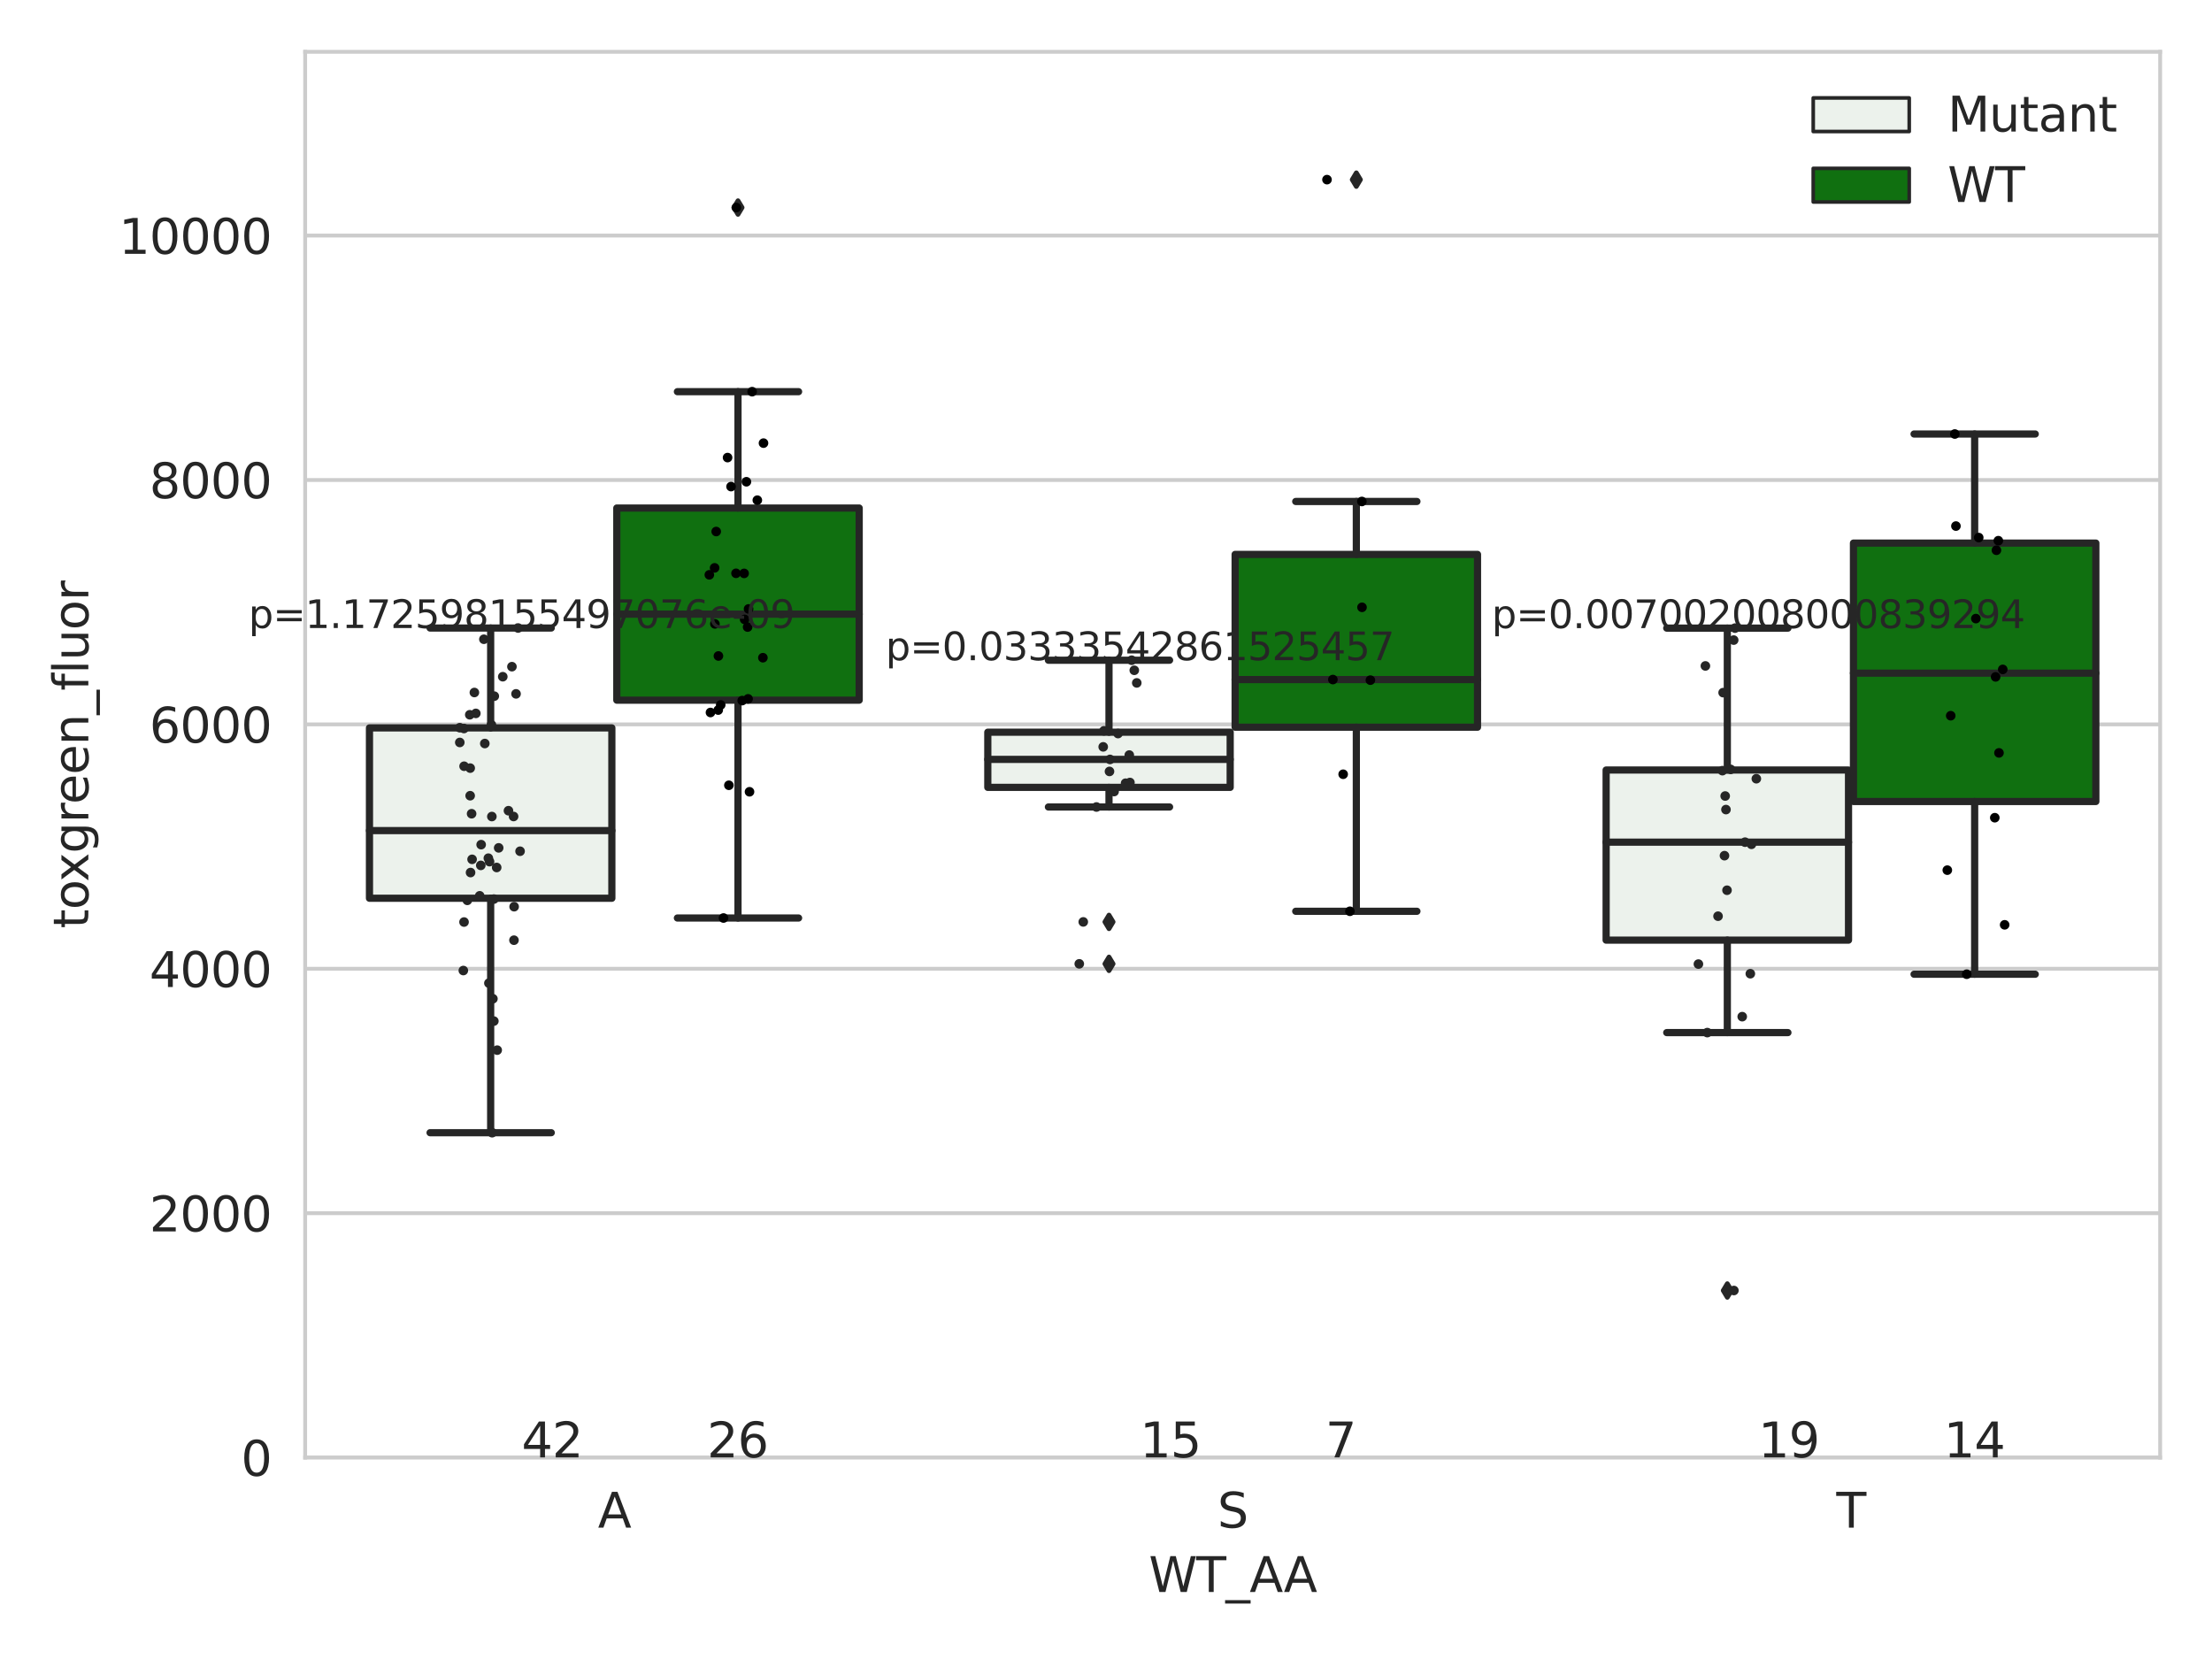 <?xml version="1.0" encoding="utf-8" standalone="no"?>
<!DOCTYPE svg PUBLIC "-//W3C//DTD SVG 1.1//EN"
  "http://www.w3.org/Graphics/SVG/1.1/DTD/svg11.dtd">
<svg xmlns:xlink="http://www.w3.org/1999/xlink" width="460.8pt" height="345.6pt" viewBox="0 0 460.8 345.6" xmlns="http://www.w3.org/2000/svg" version="1.1">
 <defs>
  <style type="text/css">*{stroke-linejoin: round; stroke-linecap: butt}</style>
 </defs>
 <g id="figure_1">
  <g id="patch_1">
   <path d="M 0 345.6 
L 460.8 345.6 
L 460.8 0 
L 0 0 
z
" style="fill: #ffffff"/>
  </g>
  <g id="axes_1">
   <g id="patch_2">
    <path d="M 63.571 303.64 
L 450 303.64 
L 450 10.8 
L 63.571 10.8 
z
" style="fill: #ffffff"/>
   </g>
   <g id="matplotlib.axis_1">
    <g id="xtick_1">
     <g id="text_1">
      <!-- A -->
      <g style="fill: #262626" transform="translate(124.556 318.238) scale(0.1 -0.1)">
       <defs>
        <path id="DejaVuSans-41" d="M 2188 4044 
L 1331 1722 
L 3047 1722 
L 2188 4044 
z
M 1831 4666 
L 2547 4666 
L 4325 0 
L 3669 0 
L 3244 1197 
L 1141 1197 
L 716 0 
L 50 0 
L 1831 4666 
z
" transform="scale(0.016)"/>
       </defs>
       <use xlink:href="#DejaVuSans-41"/>
      </g>
     </g>
    </g>
    <g id="xtick_2">
     <g id="text_2">
      <!-- S -->
      <g style="fill: #262626" transform="translate(253.611 318.238) scale(0.1 -0.1)">
       <defs>
        <path id="DejaVuSans-53" d="M 3425 4513 
L 3425 3897 
Q 3066 4069 2747 4153 
Q 2428 4238 2131 4238 
Q 1616 4238 1336 4038 
Q 1056 3838 1056 3469 
Q 1056 3159 1242 3001 
Q 1428 2844 1947 2747 
L 2328 2669 
Q 3034 2534 3370 2195 
Q 3706 1856 3706 1288 
Q 3706 609 3251 259 
Q 2797 -91 1919 -91 
Q 1588 -91 1214 -16 
Q 841 59 441 206 
L 441 856 
Q 825 641 1194 531 
Q 1563 422 1919 422 
Q 2459 422 2753 634 
Q 3047 847 3047 1241 
Q 3047 1584 2836 1778 
Q 2625 1972 2144 2069 
L 1759 2144 
Q 1053 2284 737 2584 
Q 422 2884 422 3419 
Q 422 4038 858 4394 
Q 1294 4750 2059 4750 
Q 2388 4750 2728 4690 
Q 3069 4631 3425 4513 
z
" transform="scale(0.016)"/>
       </defs>
       <use xlink:href="#DejaVuSans-53"/>
      </g>
     </g>
    </g>
    <g id="xtick_3">
     <g id="text_3">
      <!-- T -->
      <g style="fill: #262626" transform="translate(382.541 318.238) scale(0.1 -0.1)">
       <defs>
        <path id="DejaVuSans-54" d="M -19 4666 
L 3928 4666 
L 3928 4134 
L 2272 4134 
L 2272 0 
L 1638 0 
L 1638 4134 
L -19 4134 
L -19 4666 
z
" transform="scale(0.016)"/>
       </defs>
       <use xlink:href="#DejaVuSans-54"/>
      </g>
     </g>
    </g>
    <g id="text_4">
     <!-- WT_AA -->
     <g style="fill: #262626" transform="translate(239.31 331.638) scale(0.1 -0.1)">
      <defs>
       <path id="DejaVuSans-57" d="M 213 4666 
L 850 4666 
L 1831 722 
L 2809 4666 
L 3519 4666 
L 4500 722 
L 5478 4666 
L 6119 4666 
L 4947 0 
L 4153 0 
L 3169 4050 
L 2175 0 
L 1381 0 
L 213 4666 
z
" transform="scale(0.016)"/>
       <path id="DejaVuSans-5f" d="M 3263 -1063 
L 3263 -1509 
L -63 -1509 
L -63 -1063 
L 3263 -1063 
z
" transform="scale(0.016)"/>
      </defs>
      <use xlink:href="#DejaVuSans-57"/>
      <use xlink:href="#DejaVuSans-54" x="98.877"/>
      <use xlink:href="#DejaVuSans-5f" x="159.961"/>
      <use xlink:href="#DejaVuSans-41" x="209.961"/>
      <use xlink:href="#DejaVuSans-41" x="281.119"/>
     </g>
    </g>
   </g>
   <g id="matplotlib.axis_2">
    <g id="ytick_1">
     <g id="line2d_1">
      <path d="M 63.571 303.64 
L 450 303.64 
" clip-path="url(#p0947939afb)" style="fill: none; stroke: #cccccc; stroke-width: 0.8; stroke-linecap: round"/>
     </g>
     <g id="text_5">
      <!-- 0 -->
      <g style="fill: #262626" transform="translate(50.209 307.439) scale(0.1 -0.1)">
       <defs>
        <path id="DejaVuSans-30" d="M 2034 4250 
Q 1547 4250 1301 3770 
Q 1056 3291 1056 2328 
Q 1056 1369 1301 889 
Q 1547 409 2034 409 
Q 2525 409 2770 889 
Q 3016 1369 3016 2328 
Q 3016 3291 2770 3770 
Q 2525 4250 2034 4250 
z
M 2034 4750 
Q 2819 4750 3233 4129 
Q 3647 3509 3647 2328 
Q 3647 1150 3233 529 
Q 2819 -91 2034 -91 
Q 1250 -91 836 529 
Q 422 1150 422 2328 
Q 422 3509 836 4129 
Q 1250 4750 2034 4750 
z
" transform="scale(0.016)"/>
       </defs>
       <use xlink:href="#DejaVuSans-30"/>
      </g>
     </g>
    </g>
    <g id="ytick_2">
     <g id="line2d_2">
      <path d="M 63.571 252.727 
L 450 252.727 
" clip-path="url(#p0947939afb)" style="fill: none; stroke: #cccccc; stroke-width: 0.8; stroke-linecap: round"/>
     </g>
     <g id="text_6">
      <!-- 2000 -->
      <g style="fill: #262626" transform="translate(31.121 256.526) scale(0.1 -0.1)">
       <defs>
        <path id="DejaVuSans-32" d="M 1228 531 
L 3431 531 
L 3431 0 
L 469 0 
L 469 531 
Q 828 903 1448 1529 
Q 2069 2156 2228 2338 
Q 2531 2678 2651 2914 
Q 2772 3150 2772 3378 
Q 2772 3750 2511 3984 
Q 2250 4219 1831 4219 
Q 1534 4219 1204 4116 
Q 875 4013 500 3803 
L 500 4441 
Q 881 4594 1212 4672 
Q 1544 4750 1819 4750 
Q 2544 4750 2975 4387 
Q 3406 4025 3406 3419 
Q 3406 3131 3298 2873 
Q 3191 2616 2906 2266 
Q 2828 2175 2409 1742 
Q 1991 1309 1228 531 
z
" transform="scale(0.016)"/>
       </defs>
       <use xlink:href="#DejaVuSans-32"/>
       <use xlink:href="#DejaVuSans-30" x="63.623"/>
       <use xlink:href="#DejaVuSans-30" x="127.246"/>
       <use xlink:href="#DejaVuSans-30" x="190.869"/>
      </g>
     </g>
    </g>
    <g id="ytick_3">
     <g id="line2d_3">
      <path d="M 63.571 201.814 
L 450 201.814 
" clip-path="url(#p0947939afb)" style="fill: none; stroke: #cccccc; stroke-width: 0.8; stroke-linecap: round"/>
     </g>
     <g id="text_7">
      <!-- 4000 -->
      <g style="fill: #262626" transform="translate(31.121 205.614) scale(0.1 -0.1)">
       <defs>
        <path id="DejaVuSans-34" d="M 2419 4116 
L 825 1625 
L 2419 1625 
L 2419 4116 
z
M 2253 4666 
L 3047 4666 
L 3047 1625 
L 3713 1625 
L 3713 1100 
L 3047 1100 
L 3047 0 
L 2419 0 
L 2419 1100 
L 313 1100 
L 313 1709 
L 2253 4666 
z
" transform="scale(0.016)"/>
       </defs>
       <use xlink:href="#DejaVuSans-34"/>
       <use xlink:href="#DejaVuSans-30" x="63.623"/>
       <use xlink:href="#DejaVuSans-30" x="127.246"/>
       <use xlink:href="#DejaVuSans-30" x="190.869"/>
      </g>
     </g>
    </g>
    <g id="ytick_4">
     <g id="line2d_4">
      <path d="M 63.571 150.901 
L 450 150.901 
" clip-path="url(#p0947939afb)" style="fill: none; stroke: #cccccc; stroke-width: 0.8; stroke-linecap: round"/>
     </g>
     <g id="text_8">
      <!-- 6000 -->
      <g style="fill: #262626" transform="translate(31.121 154.701) scale(0.1 -0.1)">
       <defs>
        <path id="DejaVuSans-36" d="M 2113 2584 
Q 1688 2584 1439 2293 
Q 1191 2003 1191 1497 
Q 1191 994 1439 701 
Q 1688 409 2113 409 
Q 2538 409 2786 701 
Q 3034 994 3034 1497 
Q 3034 2003 2786 2293 
Q 2538 2584 2113 2584 
z
M 3366 4563 
L 3366 3988 
Q 3128 4100 2886 4159 
Q 2644 4219 2406 4219 
Q 1781 4219 1451 3797 
Q 1122 3375 1075 2522 
Q 1259 2794 1537 2939 
Q 1816 3084 2150 3084 
Q 2853 3084 3261 2657 
Q 3669 2231 3669 1497 
Q 3669 778 3244 343 
Q 2819 -91 2113 -91 
Q 1303 -91 875 529 
Q 447 1150 447 2328 
Q 447 3434 972 4092 
Q 1497 4750 2381 4750 
Q 2619 4750 2861 4703 
Q 3103 4656 3366 4563 
z
" transform="scale(0.016)"/>
       </defs>
       <use xlink:href="#DejaVuSans-36"/>
       <use xlink:href="#DejaVuSans-30" x="63.623"/>
       <use xlink:href="#DejaVuSans-30" x="127.246"/>
       <use xlink:href="#DejaVuSans-30" x="190.869"/>
      </g>
     </g>
    </g>
    <g id="ytick_5">
     <g id="line2d_5">
      <path d="M 63.571 99.989 
L 450 99.989 
" clip-path="url(#p0947939afb)" style="fill: none; stroke: #cccccc; stroke-width: 0.8; stroke-linecap: round"/>
     </g>
     <g id="text_9">
      <!-- 8000 -->
      <g style="fill: #262626" transform="translate(31.121 103.788) scale(0.1 -0.1)">
       <defs>
        <path id="DejaVuSans-38" d="M 2034 2216 
Q 1584 2216 1326 1975 
Q 1069 1734 1069 1313 
Q 1069 891 1326 650 
Q 1584 409 2034 409 
Q 2484 409 2743 651 
Q 3003 894 3003 1313 
Q 3003 1734 2745 1975 
Q 2488 2216 2034 2216 
z
M 1403 2484 
Q 997 2584 770 2862 
Q 544 3141 544 3541 
Q 544 4100 942 4425 
Q 1341 4750 2034 4750 
Q 2731 4750 3128 4425 
Q 3525 4100 3525 3541 
Q 3525 3141 3298 2862 
Q 3072 2584 2669 2484 
Q 3125 2378 3379 2068 
Q 3634 1759 3634 1313 
Q 3634 634 3220 271 
Q 2806 -91 2034 -91 
Q 1263 -91 848 271 
Q 434 634 434 1313 
Q 434 1759 690 2068 
Q 947 2378 1403 2484 
z
M 1172 3481 
Q 1172 3119 1398 2916 
Q 1625 2713 2034 2713 
Q 2441 2713 2670 2916 
Q 2900 3119 2900 3481 
Q 2900 3844 2670 4047 
Q 2441 4250 2034 4250 
Q 1625 4250 1398 4047 
Q 1172 3844 1172 3481 
z
" transform="scale(0.016)"/>
       </defs>
       <use xlink:href="#DejaVuSans-38"/>
       <use xlink:href="#DejaVuSans-30" x="63.623"/>
       <use xlink:href="#DejaVuSans-30" x="127.246"/>
       <use xlink:href="#DejaVuSans-30" x="190.869"/>
      </g>
     </g>
    </g>
    <g id="ytick_6">
     <g id="line2d_6">
      <path d="M 63.571 49.076 
L 450 49.076 
" clip-path="url(#p0947939afb)" style="fill: none; stroke: #cccccc; stroke-width: 0.8; stroke-linecap: round"/>
     </g>
     <g id="text_10">
      <!-- 10000 -->
      <g style="fill: #262626" transform="translate(24.759 52.875) scale(0.1 -0.1)">
       <defs>
        <path id="DejaVuSans-31" d="M 794 531 
L 1825 531 
L 1825 4091 
L 703 3866 
L 703 4441 
L 1819 4666 
L 2450 4666 
L 2450 531 
L 3481 531 
L 3481 0 
L 794 0 
L 794 531 
z
" transform="scale(0.016)"/>
       </defs>
       <use xlink:href="#DejaVuSans-31"/>
       <use xlink:href="#DejaVuSans-30" x="63.623"/>
       <use xlink:href="#DejaVuSans-30" x="127.246"/>
       <use xlink:href="#DejaVuSans-30" x="190.869"/>
       <use xlink:href="#DejaVuSans-30" x="254.492"/>
      </g>
     </g>
    </g>
    <g id="text_11">
     <!-- toxgreen_fluor -->
     <g style="fill: #262626" transform="translate(18.401 193.415) rotate(-90) scale(0.1 -0.1)">
      <defs>
       <path id="DejaVuSans-74" d="M 1172 4494 
L 1172 3500 
L 2356 3500 
L 2356 3053 
L 1172 3053 
L 1172 1153 
Q 1172 725 1289 603 
Q 1406 481 1766 481 
L 2356 481 
L 2356 0 
L 1766 0 
Q 1100 0 847 248 
Q 594 497 594 1153 
L 594 3053 
L 172 3053 
L 172 3500 
L 594 3500 
L 594 4494 
L 1172 4494 
z
" transform="scale(0.016)"/>
       <path id="DejaVuSans-6f" d="M 1959 3097 
Q 1497 3097 1228 2736 
Q 959 2375 959 1747 
Q 959 1119 1226 758 
Q 1494 397 1959 397 
Q 2419 397 2687 759 
Q 2956 1122 2956 1747 
Q 2956 2369 2687 2733 
Q 2419 3097 1959 3097 
z
M 1959 3584 
Q 2709 3584 3137 3096 
Q 3566 2609 3566 1747 
Q 3566 888 3137 398 
Q 2709 -91 1959 -91 
Q 1206 -91 779 398 
Q 353 888 353 1747 
Q 353 2609 779 3096 
Q 1206 3584 1959 3584 
z
" transform="scale(0.016)"/>
       <path id="DejaVuSans-78" d="M 3513 3500 
L 2247 1797 
L 3578 0 
L 2900 0 
L 1881 1375 
L 863 0 
L 184 0 
L 1544 1831 
L 300 3500 
L 978 3500 
L 1906 2253 
L 2834 3500 
L 3513 3500 
z
" transform="scale(0.016)"/>
       <path id="DejaVuSans-67" d="M 2906 1791 
Q 2906 2416 2648 2759 
Q 2391 3103 1925 3103 
Q 1463 3103 1205 2759 
Q 947 2416 947 1791 
Q 947 1169 1205 825 
Q 1463 481 1925 481 
Q 2391 481 2648 825 
Q 2906 1169 2906 1791 
z
M 3481 434 
Q 3481 -459 3084 -895 
Q 2688 -1331 1869 -1331 
Q 1566 -1331 1297 -1286 
Q 1028 -1241 775 -1147 
L 775 -588 
Q 1028 -725 1275 -790 
Q 1522 -856 1778 -856 
Q 2344 -856 2625 -561 
Q 2906 -266 2906 331 
L 2906 616 
Q 2728 306 2450 153 
Q 2172 0 1784 0 
Q 1141 0 747 490 
Q 353 981 353 1791 
Q 353 2603 747 3093 
Q 1141 3584 1784 3584 
Q 2172 3584 2450 3431 
Q 2728 3278 2906 2969 
L 2906 3500 
L 3481 3500 
L 3481 434 
z
" transform="scale(0.016)"/>
       <path id="DejaVuSans-72" d="M 2631 2963 
Q 2534 3019 2420 3045 
Q 2306 3072 2169 3072 
Q 1681 3072 1420 2755 
Q 1159 2438 1159 1844 
L 1159 0 
L 581 0 
L 581 3500 
L 1159 3500 
L 1159 2956 
Q 1341 3275 1631 3429 
Q 1922 3584 2338 3584 
Q 2397 3584 2469 3576 
Q 2541 3569 2628 3553 
L 2631 2963 
z
" transform="scale(0.016)"/>
       <path id="DejaVuSans-65" d="M 3597 1894 
L 3597 1613 
L 953 1613 
Q 991 1019 1311 708 
Q 1631 397 2203 397 
Q 2534 397 2845 478 
Q 3156 559 3463 722 
L 3463 178 
Q 3153 47 2828 -22 
Q 2503 -91 2169 -91 
Q 1331 -91 842 396 
Q 353 884 353 1716 
Q 353 2575 817 3079 
Q 1281 3584 2069 3584 
Q 2775 3584 3186 3129 
Q 3597 2675 3597 1894 
z
M 3022 2063 
Q 3016 2534 2758 2815 
Q 2500 3097 2075 3097 
Q 1594 3097 1305 2825 
Q 1016 2553 972 2059 
L 3022 2063 
z
" transform="scale(0.016)"/>
       <path id="DejaVuSans-6e" d="M 3513 2113 
L 3513 0 
L 2938 0 
L 2938 2094 
Q 2938 2591 2744 2837 
Q 2550 3084 2163 3084 
Q 1697 3084 1428 2787 
Q 1159 2491 1159 1978 
L 1159 0 
L 581 0 
L 581 3500 
L 1159 3500 
L 1159 2956 
Q 1366 3272 1645 3428 
Q 1925 3584 2291 3584 
Q 2894 3584 3203 3211 
Q 3513 2838 3513 2113 
z
" transform="scale(0.016)"/>
       <path id="DejaVuSans-66" d="M 2375 4863 
L 2375 4384 
L 1825 4384 
Q 1516 4384 1395 4259 
Q 1275 4134 1275 3809 
L 1275 3500 
L 2222 3500 
L 2222 3053 
L 1275 3053 
L 1275 0 
L 697 0 
L 697 3053 
L 147 3053 
L 147 3500 
L 697 3500 
L 697 3744 
Q 697 4328 969 4595 
Q 1241 4863 1831 4863 
L 2375 4863 
z
" transform="scale(0.016)"/>
       <path id="DejaVuSans-6c" d="M 603 4863 
L 1178 4863 
L 1178 0 
L 603 0 
L 603 4863 
z
" transform="scale(0.016)"/>
       <path id="DejaVuSans-75" d="M 544 1381 
L 544 3500 
L 1119 3500 
L 1119 1403 
Q 1119 906 1312 657 
Q 1506 409 1894 409 
Q 2359 409 2629 706 
Q 2900 1003 2900 1516 
L 2900 3500 
L 3475 3500 
L 3475 0 
L 2900 0 
L 2900 538 
Q 2691 219 2414 64 
Q 2138 -91 1772 -91 
Q 1169 -91 856 284 
Q 544 659 544 1381 
z
M 1991 3584 
L 1991 3584 
z
" transform="scale(0.016)"/>
      </defs>
      <use xlink:href="#DejaVuSans-74"/>
      <use xlink:href="#DejaVuSans-6f" x="39.209"/>
      <use xlink:href="#DejaVuSans-78" x="97.266"/>
      <use xlink:href="#DejaVuSans-67" x="156.445"/>
      <use xlink:href="#DejaVuSans-72" x="219.922"/>
      <use xlink:href="#DejaVuSans-65" x="258.785"/>
      <use xlink:href="#DejaVuSans-65" x="320.309"/>
      <use xlink:href="#DejaVuSans-6e" x="381.832"/>
      <use xlink:href="#DejaVuSans-5f" x="445.211"/>
      <use xlink:href="#DejaVuSans-66" x="495.211"/>
      <use xlink:href="#DejaVuSans-6c" x="530.416"/>
      <use xlink:href="#DejaVuSans-75" x="558.199"/>
      <use xlink:href="#DejaVuSans-6f" x="621.578"/>
      <use xlink:href="#DejaVuSans-72" x="682.76"/>
     </g>
    </g>
   </g>
   <g id="patch_3">
    <path d="M 76.967 187.124 
L 127.461 187.124 
L 127.461 151.634 
L 76.967 151.634 
L 76.967 187.124 
z
" clip-path="url(#p0947939afb)" style="fill: #ecf2ec; stroke: #262626; stroke-width: 1.5; stroke-linejoin: miter"/>
   </g>
   <g id="patch_4">
    <path d="M 128.491 145.857 
L 178.985 145.857 
L 178.985 105.831 
L 128.491 105.831 
L 128.491 145.857 
z
" clip-path="url(#p0947939afb)" style="fill: #107010; stroke: #262626; stroke-width: 1.5; stroke-linejoin: miter"/>
   </g>
   <g id="patch_5">
    <path d="M 205.777 164.025 
L 256.27 164.025 
L 256.27 152.53 
L 205.777 152.53 
L 205.777 164.025 
z
" clip-path="url(#p0947939afb)" style="fill: #ecf2ec; stroke: #262626; stroke-width: 1.5; stroke-linejoin: miter"/>
   </g>
   <g id="patch_6">
    <path d="M 257.301 151.489 
L 307.794 151.489 
L 307.794 115.491 
L 257.301 115.491 
L 257.301 151.489 
z
" clip-path="url(#p0947939afb)" style="fill: #107010; stroke: #262626; stroke-width: 1.5; stroke-linejoin: miter"/>
   </g>
   <g id="patch_7">
    <path d="M 334.587 195.847 
L 385.08 195.847 
L 385.08 160.411 
L 334.587 160.411 
L 334.587 195.847 
z
" clip-path="url(#p0947939afb)" style="fill: #ecf2ec; stroke: #262626; stroke-width: 1.5; stroke-linejoin: miter"/>
   </g>
   <g id="patch_8">
    <path d="M 386.11 166.967 
L 436.604 166.967 
L 436.604 113.134 
L 386.11 113.134 
L 386.11 166.967 
z
" clip-path="url(#p0947939afb)" style="fill: #107010; stroke: #262626; stroke-width: 1.5; stroke-linejoin: miter"/>
   </g>
   <g id="patch_9">
    <path d="M 127.976 303.64 
L 127.976 303.64 
L 127.976 303.64 
L 127.976 303.64 
z
" clip-path="url(#p0947939afb)" style="fill: #ecf2ec; stroke: #262626; stroke-width: 0.75; stroke-linejoin: miter"/>
   </g>
   <g id="patch_10">
    <path d="M 127.976 303.64 
L 127.976 303.64 
L 127.976 303.64 
L 127.976 303.64 
z
" clip-path="url(#p0947939afb)" style="fill: #107010; stroke: #262626; stroke-width: 0.75; stroke-linejoin: miter"/>
   </g>
   <g id="PathCollection_1"/>
   <g id="PathCollection_2"/>
   <g id="line2d_7">
    <path d="M 102.214 187.124 
L 102.214 235.961 
" clip-path="url(#p0947939afb)" style="fill: none; stroke: #262626; stroke-width: 1.5; stroke-linecap: round"/>
   </g>
   <g id="line2d_8">
    <path d="M 102.214 151.634 
L 102.214 130.827 
" clip-path="url(#p0947939afb)" style="fill: none; stroke: #262626; stroke-width: 1.5; stroke-linecap: round"/>
   </g>
   <g id="line2d_9">
    <path d="M 89.591 235.961 
L 114.837 235.961 
" clip-path="url(#p0947939afb)" style="fill: none; stroke: #262626; stroke-width: 1.5; stroke-linecap: round"/>
   </g>
   <g id="line2d_10">
    <path d="M 89.591 130.827 
L 114.837 130.827 
" clip-path="url(#p0947939afb)" style="fill: none; stroke: #262626; stroke-width: 1.5; stroke-linecap: round"/>
   </g>
   <g id="line2d_11"/>
   <g id="line2d_12">
    <path d="M 153.738 145.857 
L 153.738 191.238 
" clip-path="url(#p0947939afb)" style="fill: none; stroke: #262626; stroke-width: 1.5; stroke-linecap: round"/>
   </g>
   <g id="line2d_13">
    <path d="M 153.738 105.831 
L 153.738 81.593 
" clip-path="url(#p0947939afb)" style="fill: none; stroke: #262626; stroke-width: 1.5; stroke-linecap: round"/>
   </g>
   <g id="line2d_14">
    <path d="M 141.115 191.238 
L 166.361 191.238 
" clip-path="url(#p0947939afb)" style="fill: none; stroke: #262626; stroke-width: 1.5; stroke-linecap: round"/>
   </g>
   <g id="line2d_15">
    <path d="M 141.115 81.593 
L 166.361 81.593 
" clip-path="url(#p0947939afb)" style="fill: none; stroke: #262626; stroke-width: 1.5; stroke-linecap: round"/>
   </g>
   <g id="line2d_16">
    <defs>
     <path id="mb7cc8f93bb" d="M -0 1.414 
L 0.849 0 
L 0 -1.414 
L -0.849 -0 
z
" style="stroke: #262626; stroke-linejoin: miter"/>
    </defs>
    <g clip-path="url(#p0947939afb)">
     <use xlink:href="#mb7cc8f93bb" x="153.738" y="43.237" style="fill: #262626; stroke: #262626; stroke-linejoin: miter"/>
    </g>
   </g>
   <g id="line2d_17">
    <path d="M 231.024 164.025 
L 231.024 168.11 
" clip-path="url(#p0947939afb)" style="fill: none; stroke: #262626; stroke-width: 1.5; stroke-linecap: round"/>
   </g>
   <g id="line2d_18">
    <path d="M 231.024 152.53 
L 231.024 137.535 
" clip-path="url(#p0947939afb)" style="fill: none; stroke: #262626; stroke-width: 1.5; stroke-linecap: round"/>
   </g>
   <g id="line2d_19">
    <path d="M 218.4 168.11 
L 243.647 168.11 
" clip-path="url(#p0947939afb)" style="fill: none; stroke: #262626; stroke-width: 1.5; stroke-linecap: round"/>
   </g>
   <g id="line2d_20">
    <path d="M 218.4 137.535 
L 243.647 137.535 
" clip-path="url(#p0947939afb)" style="fill: none; stroke: #262626; stroke-width: 1.5; stroke-linecap: round"/>
   </g>
   <g id="line2d_21">
    <g clip-path="url(#p0947939afb)">
     <use xlink:href="#mb7cc8f93bb" x="231.024" y="200.785" style="fill: #262626; stroke: #262626; stroke-linejoin: miter"/>
     <use xlink:href="#mb7cc8f93bb" x="231.024" y="192.05" style="fill: #262626; stroke: #262626; stroke-linejoin: miter"/>
    </g>
   </g>
   <g id="line2d_22">
    <path d="M 282.548 151.489 
L 282.548 189.836 
" clip-path="url(#p0947939afb)" style="fill: none; stroke: #262626; stroke-width: 1.5; stroke-linecap: round"/>
   </g>
   <g id="line2d_23">
    <path d="M 282.548 115.491 
L 282.548 104.467 
" clip-path="url(#p0947939afb)" style="fill: none; stroke: #262626; stroke-width: 1.5; stroke-linecap: round"/>
   </g>
   <g id="line2d_24">
    <path d="M 269.924 189.836 
L 295.171 189.836 
" clip-path="url(#p0947939afb)" style="fill: none; stroke: #262626; stroke-width: 1.5; stroke-linecap: round"/>
   </g>
   <g id="line2d_25">
    <path d="M 269.924 104.467 
L 295.171 104.467 
" clip-path="url(#p0947939afb)" style="fill: none; stroke: #262626; stroke-width: 1.5; stroke-linecap: round"/>
   </g>
   <g id="line2d_26">
    <g clip-path="url(#p0947939afb)">
     <use xlink:href="#mb7cc8f93bb" x="282.548" y="37.422" style="fill: #262626; stroke: #262626; stroke-linejoin: miter"/>
    </g>
   </g>
   <g id="line2d_27">
    <path d="M 359.833 195.847 
L 359.833 215.108 
" clip-path="url(#p0947939afb)" style="fill: none; stroke: #262626; stroke-width: 1.5; stroke-linecap: round"/>
   </g>
   <g id="line2d_28">
    <path d="M 359.833 160.411 
L 359.833 130.849 
" clip-path="url(#p0947939afb)" style="fill: none; stroke: #262626; stroke-width: 1.5; stroke-linecap: round"/>
   </g>
   <g id="line2d_29">
    <path d="M 347.21 215.108 
L 372.457 215.108 
" clip-path="url(#p0947939afb)" style="fill: none; stroke: #262626; stroke-width: 1.5; stroke-linecap: round"/>
   </g>
   <g id="line2d_30">
    <path d="M 347.21 130.849 
L 372.457 130.849 
" clip-path="url(#p0947939afb)" style="fill: none; stroke: #262626; stroke-width: 1.5; stroke-linecap: round"/>
   </g>
   <g id="line2d_31">
    <g clip-path="url(#p0947939afb)">
     <use xlink:href="#mb7cc8f93bb" x="359.833" y="268.836" style="fill: #262626; stroke: #262626; stroke-linejoin: miter"/>
    </g>
   </g>
   <g id="line2d_32">
    <path d="M 411.357 166.967 
L 411.357 202.948 
" clip-path="url(#p0947939afb)" style="fill: none; stroke: #262626; stroke-width: 1.5; stroke-linecap: round"/>
   </g>
   <g id="line2d_33">
    <path d="M 411.357 113.134 
L 411.357 90.412 
" clip-path="url(#p0947939afb)" style="fill: none; stroke: #262626; stroke-width: 1.5; stroke-linecap: round"/>
   </g>
   <g id="line2d_34">
    <path d="M 398.734 202.948 
L 423.98 202.948 
" clip-path="url(#p0947939afb)" style="fill: none; stroke: #262626; stroke-width: 1.5; stroke-linecap: round"/>
   </g>
   <g id="line2d_35">
    <path d="M 398.734 90.412 
L 423.98 90.412 
" clip-path="url(#p0947939afb)" style="fill: none; stroke: #262626; stroke-width: 1.5; stroke-linecap: round"/>
   </g>
   <g id="line2d_36"/>
   <g id="line2d_37">
    <path d="M 76.967 173.027 
L 127.461 173.027 
" clip-path="url(#p0947939afb)" style="fill: none; stroke: #262626; stroke-width: 1.5; stroke-linecap: round"/>
   </g>
   <g id="line2d_38">
    <path d="M 128.491 127.945 
L 178.985 127.945 
" clip-path="url(#p0947939afb)" style="fill: none; stroke: #262626; stroke-width: 1.5; stroke-linecap: round"/>
   </g>
   <g id="line2d_39">
    <path d="M 205.777 158.199 
L 256.27 158.199 
" clip-path="url(#p0947939afb)" style="fill: none; stroke: #262626; stroke-width: 1.5; stroke-linecap: round"/>
   </g>
   <g id="line2d_40">
    <path d="M 257.301 141.565 
L 307.794 141.565 
" clip-path="url(#p0947939afb)" style="fill: none; stroke: #262626; stroke-width: 1.5; stroke-linecap: round"/>
   </g>
   <g id="line2d_41">
    <path d="M 334.587 175.441 
L 385.08 175.441 
" clip-path="url(#p0947939afb)" style="fill: none; stroke: #262626; stroke-width: 1.5; stroke-linecap: round"/>
   </g>
   <g id="line2d_42">
    <path d="M 386.11 140.227 
L 436.604 140.227 
" clip-path="url(#p0947939afb)" style="fill: none; stroke: #262626; stroke-width: 1.5; stroke-linecap: round"/>
   </g>
   <g id="patch_11">
    <path d="M 63.571 303.64 
L 63.571 10.8 
" style="fill: none; stroke: #cccccc; stroke-width: 0.8; stroke-linejoin: miter; stroke-linecap: square"/>
   </g>
   <g id="patch_12">
    <path d="M 450 303.64 
L 450 10.8 
" style="fill: none; stroke: #cccccc; stroke-width: 0.8; stroke-linejoin: miter; stroke-linecap: square"/>
   </g>
   <g id="patch_13">
    <path d="M 63.571 303.64 
L 450 303.64 
" style="fill: none; stroke: #cccccc; stroke-width: 0.8; stroke-linejoin: miter; stroke-linecap: square"/>
   </g>
   <g id="patch_14">
    <path d="M 63.571 10.8 
L 450 10.8 
" style="fill: none; stroke: #cccccc; stroke-width: 0.8; stroke-linejoin: miter; stroke-linecap: square"/>
   </g>
   <g id="PathCollection_3">
    <defs>
     <path id="C0_0_c70183229c" d="M 0 1 
C 0.265 1 0.52 0.895 0.707 0.707 
C 0.895 0.52 1 0.265 1 -0 
C 1 -0.265 0.895 -0.52 0.707 -0.707 
C 0.52 -0.895 0.265 -1 0 -1 
C -0.265 -1 -0.52 -0.895 -0.707 -0.707 
C -0.895 -0.52 -1 -0.265 -1 0 
C -1 0.265 -0.895 0.52 -0.707 0.707 
C -0.52 0.895 -0.265 1 0 1 
z
"/>
    </defs>
    <g clip-path="url(#p0947939afb)">
     <use xlink:href="#C0_0_c70183229c" x="97.943" y="165.761" style="fill: #262626"/>
    </g>
    <g clip-path="url(#p0947939afb)">
     <use xlink:href="#C0_0_c70183229c" x="107.102" y="188.88" style="fill: #262626"/>
    </g>
    <g clip-path="url(#p0947939afb)">
     <use xlink:href="#C0_0_c70183229c" x="102.683" y="208.057" style="fill: #262626"/>
    </g>
    <g clip-path="url(#p0947939afb)">
     <use xlink:href="#C0_0_c70183229c" x="95.784" y="151.592" style="fill: #262626"/>
    </g>
    <g clip-path="url(#p0947939afb)">
     <use xlink:href="#C0_0_c70183229c" x="105.924" y="168.884" style="fill: #262626"/>
    </g>
    <g clip-path="url(#p0947939afb)">
     <use xlink:href="#C0_0_c70183229c" x="98.026" y="181.767" style="fill: #262626"/>
    </g>
    <g clip-path="url(#p0947939afb)">
     <use xlink:href="#C0_0_c70183229c" x="95.782" y="154.666" style="fill: #262626"/>
    </g>
    <g clip-path="url(#p0947939afb)">
     <use xlink:href="#C0_0_c70183229c" x="103.575" y="218.763" style="fill: #262626"/>
    </g>
    <g clip-path="url(#p0947939afb)">
     <use xlink:href="#C0_0_c70183229c" x="102.522" y="235.961" style="fill: #262626"/>
    </g>
    <g clip-path="url(#p0947939afb)">
     <use xlink:href="#C0_0_c70183229c" x="104.739" y="140.971" style="fill: #262626"/>
    </g>
    <g clip-path="url(#p0947939afb)">
     <use xlink:href="#C0_0_c70183229c" x="101.848" y="204.808" style="fill: #262626"/>
    </g>
    <g clip-path="url(#p0947939afb)">
     <use xlink:href="#C0_0_c70183229c" x="106.645" y="138.879" style="fill: #262626"/>
    </g>
    <g clip-path="url(#p0947939afb)">
     <use xlink:href="#C0_0_c70183229c" x="102.38" y="150.998" style="fill: #262626"/>
    </g>
    <g clip-path="url(#p0947939afb)">
     <use xlink:href="#C0_0_c70183229c" x="96.682" y="159.619" style="fill: #262626"/>
    </g>
    <g clip-path="url(#p0947939afb)">
     <use xlink:href="#C0_0_c70183229c" x="97.951" y="160.012" style="fill: #262626"/>
    </g>
    <g clip-path="url(#p0947939afb)">
     <use xlink:href="#C0_0_c70183229c" x="107.07" y="195.859" style="fill: #262626"/>
    </g>
    <g clip-path="url(#p0947939afb)">
     <use xlink:href="#C0_0_c70183229c" x="106.989" y="170.091" style="fill: #262626"/>
    </g>
    <g clip-path="url(#p0947939afb)">
     <use xlink:href="#C0_0_c70183229c" x="103.884" y="176.625" style="fill: #262626"/>
    </g>
    <g clip-path="url(#p0947939afb)">
     <use xlink:href="#C0_0_c70183229c" x="102.463" y="170.099" style="fill: #262626"/>
    </g>
    <g clip-path="url(#p0947939afb)">
     <use xlink:href="#C0_0_c70183229c" x="103.467" y="180.713" style="fill: #262626"/>
    </g>
    <g clip-path="url(#p0947939afb)">
     <use xlink:href="#C0_0_c70183229c" x="101.982" y="179.497" style="fill: #262626"/>
    </g>
    <g clip-path="url(#p0947939afb)">
     <use xlink:href="#C0_0_c70183229c" x="101.733" y="178.775" style="fill: #262626"/>
    </g>
    <g clip-path="url(#p0947939afb)">
     <use xlink:href="#C0_0_c70183229c" x="102.971" y="145.023" style="fill: #262626"/>
    </g>
    <g clip-path="url(#p0947939afb)">
     <use xlink:href="#C0_0_c70183229c" x="100.159" y="180.276" style="fill: #262626"/>
    </g>
    <g clip-path="url(#p0947939afb)">
     <use xlink:href="#C0_0_c70183229c" x="99.126" y="148.614" style="fill: #262626"/>
    </g>
    <g clip-path="url(#p0947939afb)">
     <use xlink:href="#C0_0_c70183229c" x="108.34" y="177.327" style="fill: #262626"/>
    </g>
    <g clip-path="url(#p0947939afb)">
     <use xlink:href="#C0_0_c70183229c" x="100.993" y="154.89" style="fill: #262626"/>
    </g>
    <g clip-path="url(#p0947939afb)">
     <use xlink:href="#C0_0_c70183229c" x="99.931" y="186.613" style="fill: #262626"/>
    </g>
    <g clip-path="url(#p0947939afb)">
     <use xlink:href="#C0_0_c70183229c" x="96.653" y="151.761" style="fill: #262626"/>
    </g>
    <g clip-path="url(#p0947939afb)">
     <use xlink:href="#C0_0_c70183229c" x="97.863" y="148.898" style="fill: #262626"/>
    </g>
    <g clip-path="url(#p0947939afb)">
     <use xlink:href="#C0_0_c70183229c" x="107.928" y="130.827" style="fill: #262626"/>
    </g>
    <g clip-path="url(#p0947939afb)">
     <use xlink:href="#C0_0_c70183229c" x="102.88" y="212.714" style="fill: #262626"/>
    </g>
    <g clip-path="url(#p0947939afb)">
     <use xlink:href="#C0_0_c70183229c" x="97.353" y="187.558" style="fill: #262626"/>
    </g>
    <g clip-path="url(#p0947939afb)">
     <use xlink:href="#C0_0_c70183229c" x="96.667" y="192.078" style="fill: #262626"/>
    </g>
    <g clip-path="url(#p0947939afb)">
     <use xlink:href="#C0_0_c70183229c" x="107.502" y="144.543" style="fill: #262626"/>
    </g>
    <g clip-path="url(#p0947939afb)">
     <use xlink:href="#C0_0_c70183229c" x="98.823" y="144.261" style="fill: #262626"/>
    </g>
    <g clip-path="url(#p0947939afb)">
     <use xlink:href="#C0_0_c70183229c" x="98.244" y="169.514" style="fill: #262626"/>
    </g>
    <g clip-path="url(#p0947939afb)">
     <use xlink:href="#C0_0_c70183229c" x="102.881" y="187.294" style="fill: #262626"/>
    </g>
    <g clip-path="url(#p0947939afb)">
     <use xlink:href="#C0_0_c70183229c" x="100.804" y="133.167" style="fill: #262626"/>
    </g>
    <g clip-path="url(#p0947939afb)">
     <use xlink:href="#C0_0_c70183229c" x="98.346" y="179.016" style="fill: #262626"/>
    </g>
    <g clip-path="url(#p0947939afb)">
     <use xlink:href="#C0_0_c70183229c" x="96.521" y="202.18" style="fill: #262626"/>
    </g>
    <g clip-path="url(#p0947939afb)">
     <use xlink:href="#C0_0_c70183229c" x="100.232" y="175.955" style="fill: #262626"/>
    </g>
   </g>
   <g id="PathCollection_4">
    <defs>
     <path id="C1_0_3456738bd0" d="M 0 1 
C 0.265 1 0.52 0.895 0.707 0.707 
C 0.895 0.52 1 0.265 1 -0 
C 1 -0.265 0.895 -0.52 0.707 -0.707 
C 0.52 -0.895 0.265 -1 0 -1 
C -0.265 -1 -0.52 -0.895 -0.707 -0.707 
C -0.895 -0.52 -1 -0.265 -1 0 
C -1 0.265 -0.895 0.52 -0.707 0.707 
C -0.52 0.895 -0.265 1 0 1 
z
"/>
    </defs>
    <g clip-path="url(#p0947939afb)">
     <use xlink:href="#C1_0_3456738bd0" x="148.006" y="148.425"/>
    </g>
    <g clip-path="url(#p0947939afb)">
     <use xlink:href="#C1_0_3456738bd0" x="147.768" y="119.747"/>
    </g>
    <g clip-path="url(#p0947939afb)">
     <use xlink:href="#C1_0_3456738bd0" x="155.013" y="119.447"/>
    </g>
    <g clip-path="url(#p0947939afb)">
     <use xlink:href="#C1_0_3456738bd0" x="158.926" y="137.014"/>
    </g>
    <g clip-path="url(#p0947939afb)">
     <use xlink:href="#C1_0_3456738bd0" x="151.84" y="163.585"/>
    </g>
    <g clip-path="url(#p0947939afb)">
     <use xlink:href="#C1_0_3456738bd0" x="148.929" y="129.967"/>
    </g>
    <g clip-path="url(#p0947939afb)">
     <use xlink:href="#C1_0_3456738bd0" x="156.683" y="81.593"/>
    </g>
    <g clip-path="url(#p0947939afb)">
     <use xlink:href="#C1_0_3456738bd0" x="159.051" y="92.312"/>
    </g>
    <g clip-path="url(#p0947939afb)">
     <use xlink:href="#C1_0_3456738bd0" x="154.61" y="145.947"/>
    </g>
    <g clip-path="url(#p0947939afb)">
     <use xlink:href="#C1_0_3456738bd0" x="149.661" y="136.652"/>
    </g>
    <g clip-path="url(#p0947939afb)">
     <use xlink:href="#C1_0_3456738bd0" x="150.721" y="191.238"/>
    </g>
    <g clip-path="url(#p0947939afb)">
     <use xlink:href="#C1_0_3456738bd0" x="148.866" y="118.297"/>
    </g>
    <g clip-path="url(#p0947939afb)">
     <use xlink:href="#C1_0_3456738bd0" x="151.566" y="95.32"/>
    </g>
    <g clip-path="url(#p0947939afb)">
     <use xlink:href="#C1_0_3456738bd0" x="153.326" y="119.43"/>
    </g>
    <g clip-path="url(#p0947939afb)">
     <use xlink:href="#C1_0_3456738bd0" x="155.493" y="100.359"/>
    </g>
    <g clip-path="url(#p0947939afb)">
     <use xlink:href="#C1_0_3456738bd0" x="149.2" y="110.726"/>
    </g>
    <g clip-path="url(#p0947939afb)">
     <use xlink:href="#C1_0_3456738bd0" x="155.841" y="145.585"/>
    </g>
    <g clip-path="url(#p0947939afb)">
     <use xlink:href="#C1_0_3456738bd0" x="156.137" y="164.942"/>
    </g>
    <g clip-path="url(#p0947939afb)">
     <use xlink:href="#C1_0_3456738bd0" x="157.765" y="104.199"/>
    </g>
    <g clip-path="url(#p0947939afb)">
     <use xlink:href="#C1_0_3456738bd0" x="155.121" y="129.038"/>
    </g>
    <g clip-path="url(#p0947939afb)">
     <use xlink:href="#C1_0_3456738bd0" x="155.94" y="126.851"/>
    </g>
    <g clip-path="url(#p0947939afb)">
     <use xlink:href="#C1_0_3456738bd0" x="152.291" y="101.366"/>
    </g>
    <g clip-path="url(#p0947939afb)">
     <use xlink:href="#C1_0_3456738bd0" x="153.397" y="43.237"/>
    </g>
    <g clip-path="url(#p0947939afb)">
     <use xlink:href="#C1_0_3456738bd0" x="155.742" y="130.627"/>
    </g>
    <g clip-path="url(#p0947939afb)">
     <use xlink:href="#C1_0_3456738bd0" x="150.137" y="146.85"/>
    </g>
    <g clip-path="url(#p0947939afb)">
     <use xlink:href="#C1_0_3456738bd0" x="149.622" y="147.921"/>
    </g>
   </g>
   <g id="PathCollection_5">
    <defs>
     <path id="C2_0_15655678a1" d="M 0 1 
C 0.265 1 0.52 0.895 0.707 0.707 
C 0.895 0.52 1 0.265 1 -0 
C 1 -0.265 0.895 -0.52 0.707 -0.707 
C 0.52 -0.895 0.265 -1 0 -1 
C -0.265 -1 -0.52 -0.895 -0.707 -0.707 
C -0.895 -0.52 -1 -0.265 -1 0 
C -1 0.265 -0.895 0.52 -0.707 0.707 
C -0.52 0.895 -0.265 1 0 1 
z
"/>
    </defs>
    <g clip-path="url(#p0947939afb)">
     <use xlink:href="#C2_0_15655678a1" x="235.387" y="163.011" style="fill: #262626"/>
    </g>
    <g clip-path="url(#p0947939afb)">
     <use xlink:href="#C2_0_15655678a1" x="231.127" y="160.704" style="fill: #262626"/>
    </g>
    <g clip-path="url(#p0947939afb)">
     <use xlink:href="#C2_0_15655678a1" x="229.97" y="152.245" style="fill: #262626"/>
    </g>
    <g clip-path="url(#p0947939afb)">
     <use xlink:href="#C2_0_15655678a1" x="228.417" y="168.11" style="fill: #262626"/>
    </g>
    <g clip-path="url(#p0947939afb)">
     <use xlink:href="#C2_0_15655678a1" x="232.088" y="164.893" style="fill: #262626"/>
    </g>
    <g clip-path="url(#p0947939afb)">
     <use xlink:href="#C2_0_15655678a1" x="232.906" y="152.815" style="fill: #262626"/>
    </g>
    <g clip-path="url(#p0947939afb)">
     <use xlink:href="#C2_0_15655678a1" x="231.234" y="158.199" style="fill: #262626"/>
    </g>
    <g clip-path="url(#p0947939afb)">
     <use xlink:href="#C2_0_15655678a1" x="224.832" y="200.785" style="fill: #262626"/>
    </g>
    <g clip-path="url(#p0947939afb)">
     <use xlink:href="#C2_0_15655678a1" x="236.292" y="139.634" style="fill: #262626"/>
    </g>
    <g clip-path="url(#p0947939afb)">
     <use xlink:href="#C2_0_15655678a1" x="225.665" y="192.05" style="fill: #262626"/>
    </g>
    <g clip-path="url(#p0947939afb)">
     <use xlink:href="#C2_0_15655678a1" x="229.818" y="155.585" style="fill: #262626"/>
    </g>
    <g clip-path="url(#p0947939afb)">
     <use xlink:href="#C2_0_15655678a1" x="235.747" y="137.535" style="fill: #262626"/>
    </g>
    <g clip-path="url(#p0947939afb)">
     <use xlink:href="#C2_0_15655678a1" x="236.809" y="142.261" style="fill: #262626"/>
    </g>
    <g clip-path="url(#p0947939afb)">
     <use xlink:href="#C2_0_15655678a1" x="235.25" y="157.291" style="fill: #262626"/>
    </g>
    <g clip-path="url(#p0947939afb)">
     <use xlink:href="#C2_0_15655678a1" x="234.48" y="163.158" style="fill: #262626"/>
    </g>
   </g>
   <g id="PathCollection_6">
    <defs>
     <path id="C3_0_5cae3aee22" d="M 0 1 
C 0.265 1 0.52 0.895 0.707 0.707 
C 0.895 0.52 1 0.265 1 -0 
C 1 -0.265 0.895 -0.52 0.707 -0.707 
C 0.52 -0.895 0.265 -1 0 -1 
C -0.265 -1 -0.52 -0.895 -0.707 -0.707 
C -0.895 -0.52 -1 -0.265 -1 0 
C -1 0.265 -0.895 0.52 -0.707 0.707 
C -0.52 0.895 -0.265 1 0 1 
z
"/>
    </defs>
    <g clip-path="url(#p0947939afb)">
     <use xlink:href="#C3_0_5cae3aee22" x="279.806" y="161.29"/>
    </g>
    <g clip-path="url(#p0947939afb)">
     <use xlink:href="#C3_0_5cae3aee22" x="277.665" y="141.565"/>
    </g>
    <g clip-path="url(#p0947939afb)">
     <use xlink:href="#C3_0_5cae3aee22" x="283.732" y="126.515"/>
    </g>
    <g clip-path="url(#p0947939afb)">
     <use xlink:href="#C3_0_5cae3aee22" x="283.702" y="104.467"/>
    </g>
    <g clip-path="url(#p0947939afb)">
     <use xlink:href="#C3_0_5cae3aee22" x="285.476" y="141.688"/>
    </g>
    <g clip-path="url(#p0947939afb)">
     <use xlink:href="#C3_0_5cae3aee22" x="281.211" y="189.836"/>
    </g>
    <g clip-path="url(#p0947939afb)">
     <use xlink:href="#C3_0_5cae3aee22" x="276.437" y="37.422"/>
    </g>
   </g>
   <g id="PathCollection_7">
    <defs>
     <path id="C4_0_febcc3bdff" d="M 0 1 
C 0.265 1 0.52 0.895 0.707 0.707 
C 0.895 0.52 1 0.265 1 -0 
C 1 -0.265 0.895 -0.52 0.707 -0.707 
C 0.52 -0.895 0.265 -1 0 -1 
C -0.265 -1 -0.52 -0.895 -0.707 -0.707 
C -0.895 -0.52 -1 -0.265 -1 0 
C -1 0.265 -0.895 0.52 -0.707 0.707 
C -0.52 0.895 -0.265 1 0 1 
z
"/>
    </defs>
    <g clip-path="url(#p0947939afb)">
     <use xlink:href="#C4_0_febcc3bdff" x="358.814" y="160.543" style="fill: #262626"/>
    </g>
    <g clip-path="url(#p0947939afb)">
     <use xlink:href="#C4_0_febcc3bdff" x="358.96" y="144.289" style="fill: #262626"/>
    </g>
    <g clip-path="url(#p0947939afb)">
     <use xlink:href="#C4_0_febcc3bdff" x="361.201" y="268.836" style="fill: #262626"/>
    </g>
    <g clip-path="url(#p0947939afb)">
     <use xlink:href="#C4_0_febcc3bdff" x="363.524" y="175.441" style="fill: #262626"/>
    </g>
    <g clip-path="url(#p0947939afb)">
     <use xlink:href="#C4_0_febcc3bdff" x="357.9" y="190.86" style="fill: #262626"/>
    </g>
    <g clip-path="url(#p0947939afb)">
     <use xlink:href="#C4_0_febcc3bdff" x="364.859" y="175.884" style="fill: #262626"/>
    </g>
    <g clip-path="url(#p0947939afb)">
     <use xlink:href="#C4_0_febcc3bdff" x="364.626" y="202.842" style="fill: #262626"/>
    </g>
    <g clip-path="url(#p0947939afb)">
     <use xlink:href="#C4_0_febcc3bdff" x="355.66" y="215.108" style="fill: #262626"/>
    </g>
    <g clip-path="url(#p0947939afb)">
     <use xlink:href="#C4_0_febcc3bdff" x="359.55" y="168.649" style="fill: #262626"/>
    </g>
    <g clip-path="url(#p0947939afb)">
     <use xlink:href="#C4_0_febcc3bdff" x="360.523" y="160.279" style="fill: #262626"/>
    </g>
    <g clip-path="url(#p0947939afb)">
     <use xlink:href="#C4_0_febcc3bdff" x="353.81" y="200.835" style="fill: #262626"/>
    </g>
    <g clip-path="url(#p0947939afb)">
     <use xlink:href="#C4_0_febcc3bdff" x="362.938" y="211.788" style="fill: #262626"/>
    </g>
    <g clip-path="url(#p0947939afb)">
     <use xlink:href="#C4_0_febcc3bdff" x="361.438" y="130.849" style="fill: #262626"/>
    </g>
    <g clip-path="url(#p0947939afb)">
     <use xlink:href="#C4_0_febcc3bdff" x="359.768" y="185.453" style="fill: #262626"/>
    </g>
    <g clip-path="url(#p0947939afb)">
     <use xlink:href="#C4_0_febcc3bdff" x="365.878" y="162.222" style="fill: #262626"/>
    </g>
    <g clip-path="url(#p0947939afb)">
     <use xlink:href="#C4_0_febcc3bdff" x="361.159" y="133.343" style="fill: #262626"/>
    </g>
    <g clip-path="url(#p0947939afb)">
     <use xlink:href="#C4_0_febcc3bdff" x="359.241" y="178.251" style="fill: #262626"/>
    </g>
    <g clip-path="url(#p0947939afb)">
     <use xlink:href="#C4_0_febcc3bdff" x="359.388" y="165.824" style="fill: #262626"/>
    </g>
    <g clip-path="url(#p0947939afb)">
     <use xlink:href="#C4_0_febcc3bdff" x="355.266" y="138.723" style="fill: #262626"/>
    </g>
   </g>
   <g id="PathCollection_8">
    <defs>
     <path id="C5_0_9b03d2114d" d="M 0 1 
C 0.265 1 0.52 0.895 0.707 0.707 
C 0.895 0.52 1 0.265 1 -0 
C 1 -0.265 0.895 -0.52 0.707 -0.707 
C 0.52 -0.895 0.265 -1 0 -1 
C -0.265 -1 -0.52 -0.895 -0.707 -0.707 
C -0.895 -0.52 -1 -0.265 -1 0 
C -1 0.265 -0.895 0.52 -0.707 0.707 
C -0.52 0.895 -0.265 1 0 1 
z
"/>
    </defs>
    <g clip-path="url(#p0947939afb)">
     <use xlink:href="#C5_0_9b03d2114d" x="415.723" y="141.005"/>
    </g>
    <g clip-path="url(#p0947939afb)">
     <use xlink:href="#C5_0_9b03d2114d" x="409.705" y="202.948"/>
    </g>
    <g clip-path="url(#p0947939afb)">
     <use xlink:href="#C5_0_9b03d2114d" x="415.893" y="114.629"/>
    </g>
    <g clip-path="url(#p0947939afb)">
     <use xlink:href="#C5_0_9b03d2114d" x="417.211" y="139.449"/>
    </g>
    <g clip-path="url(#p0947939afb)">
     <use xlink:href="#C5_0_9b03d2114d" x="416.424" y="156.839"/>
    </g>
    <g clip-path="url(#p0947939afb)">
     <use xlink:href="#C5_0_9b03d2114d" x="405.661" y="181.268"/>
    </g>
    <g clip-path="url(#p0947939afb)">
     <use xlink:href="#C5_0_9b03d2114d" x="415.552" y="170.343"/>
    </g>
    <g clip-path="url(#p0947939afb)">
     <use xlink:href="#C5_0_9b03d2114d" x="417.606" y="192.656"/>
    </g>
    <g clip-path="url(#p0947939afb)">
     <use xlink:href="#C5_0_9b03d2114d" x="412.204" y="111.986"/>
    </g>
    <g clip-path="url(#p0947939afb)">
     <use xlink:href="#C5_0_9b03d2114d" x="411.608" y="128.862"/>
    </g>
    <g clip-path="url(#p0947939afb)">
     <use xlink:href="#C5_0_9b03d2114d" x="407.222" y="90.412"/>
    </g>
    <g clip-path="url(#p0947939afb)">
     <use xlink:href="#C5_0_9b03d2114d" x="406.372" y="149.096"/>
    </g>
    <g clip-path="url(#p0947939afb)">
     <use xlink:href="#C5_0_9b03d2114d" x="416.292" y="112.636"/>
    </g>
    <g clip-path="url(#p0947939afb)">
     <use xlink:href="#C5_0_9b03d2114d" x="407.456" y="109.589"/>
    </g>
   </g>
   <g id="text_12">
    <!-- 42 -->
    <g style="fill: #262626" transform="translate(108.655 303.598) scale(0.1 -0.1)">
     <use xlink:href="#DejaVuSans-34"/>
     <use xlink:href="#DejaVuSans-32" x="63.623"/>
    </g>
   </g>
   <g id="text_13">
    <!-- p=1.172598155497076e-09 -->
    <g style="fill: #262626" transform="translate(51.778 130.825) scale(0.08 -0.08)">
     <defs>
      <path id="DejaVuSans-70" d="M 1159 525 
L 1159 -1331 
L 581 -1331 
L 581 3500 
L 1159 3500 
L 1159 2969 
Q 1341 3281 1617 3432 
Q 1894 3584 2278 3584 
Q 2916 3584 3314 3078 
Q 3713 2572 3713 1747 
Q 3713 922 3314 415 
Q 2916 -91 2278 -91 
Q 1894 -91 1617 61 
Q 1341 213 1159 525 
z
M 3116 1747 
Q 3116 2381 2855 2742 
Q 2594 3103 2138 3103 
Q 1681 3103 1420 2742 
Q 1159 2381 1159 1747 
Q 1159 1113 1420 752 
Q 1681 391 2138 391 
Q 2594 391 2855 752 
Q 3116 1113 3116 1747 
z
" transform="scale(0.016)"/>
      <path id="DejaVuSans-3d" d="M 678 2906 
L 4684 2906 
L 4684 2381 
L 678 2381 
L 678 2906 
z
M 678 1631 
L 4684 1631 
L 4684 1100 
L 678 1100 
L 678 1631 
z
" transform="scale(0.016)"/>
      <path id="DejaVuSans-2e" d="M 684 794 
L 1344 794 
L 1344 0 
L 684 0 
L 684 794 
z
" transform="scale(0.016)"/>
      <path id="DejaVuSans-37" d="M 525 4666 
L 3525 4666 
L 3525 4397 
L 1831 0 
L 1172 0 
L 2766 4134 
L 525 4134 
L 525 4666 
z
" transform="scale(0.016)"/>
      <path id="DejaVuSans-35" d="M 691 4666 
L 3169 4666 
L 3169 4134 
L 1269 4134 
L 1269 2991 
Q 1406 3038 1543 3061 
Q 1681 3084 1819 3084 
Q 2600 3084 3056 2656 
Q 3513 2228 3513 1497 
Q 3513 744 3044 326 
Q 2575 -91 1722 -91 
Q 1428 -91 1123 -41 
Q 819 9 494 109 
L 494 744 
Q 775 591 1075 516 
Q 1375 441 1709 441 
Q 2250 441 2565 725 
Q 2881 1009 2881 1497 
Q 2881 1984 2565 2268 
Q 2250 2553 1709 2553 
Q 1456 2553 1204 2497 
Q 953 2441 691 2322 
L 691 4666 
z
" transform="scale(0.016)"/>
      <path id="DejaVuSans-39" d="M 703 97 
L 703 672 
Q 941 559 1184 500 
Q 1428 441 1663 441 
Q 2288 441 2617 861 
Q 2947 1281 2994 2138 
Q 2813 1869 2534 1725 
Q 2256 1581 1919 1581 
Q 1219 1581 811 2004 
Q 403 2428 403 3163 
Q 403 3881 828 4315 
Q 1253 4750 1959 4750 
Q 2769 4750 3195 4129 
Q 3622 3509 3622 2328 
Q 3622 1225 3098 567 
Q 2575 -91 1691 -91 
Q 1453 -91 1209 -44 
Q 966 3 703 97 
z
M 1959 2075 
Q 2384 2075 2632 2365 
Q 2881 2656 2881 3163 
Q 2881 3666 2632 3958 
Q 2384 4250 1959 4250 
Q 1534 4250 1286 3958 
Q 1038 3666 1038 3163 
Q 1038 2656 1286 2365 
Q 1534 2075 1959 2075 
z
" transform="scale(0.016)"/>
      <path id="DejaVuSans-2d" d="M 313 2009 
L 1997 2009 
L 1997 1497 
L 313 1497 
L 313 2009 
z
" transform="scale(0.016)"/>
     </defs>
     <use xlink:href="#DejaVuSans-70"/>
     <use xlink:href="#DejaVuSans-3d" x="63.477"/>
     <use xlink:href="#DejaVuSans-31" x="147.266"/>
     <use xlink:href="#DejaVuSans-2e" x="210.889"/>
     <use xlink:href="#DejaVuSans-31" x="242.676"/>
     <use xlink:href="#DejaVuSans-37" x="306.299"/>
     <use xlink:href="#DejaVuSans-32" x="369.922"/>
     <use xlink:href="#DejaVuSans-35" x="433.545"/>
     <use xlink:href="#DejaVuSans-39" x="497.168"/>
     <use xlink:href="#DejaVuSans-38" x="560.791"/>
     <use xlink:href="#DejaVuSans-31" x="624.414"/>
     <use xlink:href="#DejaVuSans-35" x="688.037"/>
     <use xlink:href="#DejaVuSans-35" x="751.66"/>
     <use xlink:href="#DejaVuSans-34" x="815.283"/>
     <use xlink:href="#DejaVuSans-39" x="878.906"/>
     <use xlink:href="#DejaVuSans-37" x="942.529"/>
     <use xlink:href="#DejaVuSans-30" x="1006.152"/>
     <use xlink:href="#DejaVuSans-37" x="1069.775"/>
     <use xlink:href="#DejaVuSans-36" x="1133.398"/>
     <use xlink:href="#DejaVuSans-65" x="1197.021"/>
     <use xlink:href="#DejaVuSans-2d" x="1258.545"/>
     <use xlink:href="#DejaVuSans-30" x="1294.629"/>
     <use xlink:href="#DejaVuSans-39" x="1358.252"/>
    </g>
   </g>
   <g id="text_14">
    <!-- 26 -->
    <g style="fill: #262626" transform="translate(147.297 303.598) scale(0.1 -0.1)">
     <use xlink:href="#DejaVuSans-32"/>
     <use xlink:href="#DejaVuSans-36" x="63.623"/>
    </g>
   </g>
   <g id="text_15">
    <!-- 15 -->
    <g style="fill: #262626" transform="translate(237.464 303.598) scale(0.1 -0.1)">
     <use xlink:href="#DejaVuSans-31"/>
     <use xlink:href="#DejaVuSans-35" x="63.623"/>
    </g>
   </g>
   <g id="text_16">
    <!-- p=0.03333542861525457 -->
    <g style="fill: #262626" transform="translate(184.492 137.533) scale(0.08 -0.08)">
     <defs>
      <path id="DejaVuSans-33" d="M 2597 2516 
Q 3050 2419 3304 2112 
Q 3559 1806 3559 1356 
Q 3559 666 3084 287 
Q 2609 -91 1734 -91 
Q 1441 -91 1130 -33 
Q 819 25 488 141 
L 488 750 
Q 750 597 1062 519 
Q 1375 441 1716 441 
Q 2309 441 2620 675 
Q 2931 909 2931 1356 
Q 2931 1769 2642 2001 
Q 2353 2234 1838 2234 
L 1294 2234 
L 1294 2753 
L 1863 2753 
Q 2328 2753 2575 2939 
Q 2822 3125 2822 3475 
Q 2822 3834 2567 4026 
Q 2313 4219 1838 4219 
Q 1578 4219 1281 4162 
Q 984 4106 628 3988 
L 628 4550 
Q 988 4650 1302 4700 
Q 1616 4750 1894 4750 
Q 2613 4750 3031 4423 
Q 3450 4097 3450 3541 
Q 3450 3153 3228 2886 
Q 3006 2619 2597 2516 
z
" transform="scale(0.016)"/>
     </defs>
     <use xlink:href="#DejaVuSans-70"/>
     <use xlink:href="#DejaVuSans-3d" x="63.477"/>
     <use xlink:href="#DejaVuSans-30" x="147.266"/>
     <use xlink:href="#DejaVuSans-2e" x="210.889"/>
     <use xlink:href="#DejaVuSans-30" x="242.676"/>
     <use xlink:href="#DejaVuSans-33" x="306.299"/>
     <use xlink:href="#DejaVuSans-33" x="369.922"/>
     <use xlink:href="#DejaVuSans-33" x="433.545"/>
     <use xlink:href="#DejaVuSans-33" x="497.168"/>
     <use xlink:href="#DejaVuSans-35" x="560.791"/>
     <use xlink:href="#DejaVuSans-34" x="624.414"/>
     <use xlink:href="#DejaVuSans-32" x="688.037"/>
     <use xlink:href="#DejaVuSans-38" x="751.66"/>
     <use xlink:href="#DejaVuSans-36" x="815.283"/>
     <use xlink:href="#DejaVuSans-31" x="878.906"/>
     <use xlink:href="#DejaVuSans-35" x="942.529"/>
     <use xlink:href="#DejaVuSans-32" x="1006.152"/>
     <use xlink:href="#DejaVuSans-35" x="1069.775"/>
     <use xlink:href="#DejaVuSans-34" x="1133.398"/>
     <use xlink:href="#DejaVuSans-35" x="1197.021"/>
     <use xlink:href="#DejaVuSans-37" x="1260.645"/>
    </g>
   </g>
   <g id="text_17">
    <!-- 7 -->
    <g style="fill: #262626" transform="translate(276.107 303.598) scale(0.1 -0.1)">
     <use xlink:href="#DejaVuSans-37"/>
    </g>
   </g>
   <g id="text_18">
    <!-- 19 -->
    <g style="fill: #262626" transform="translate(366.274 303.598) scale(0.1 -0.1)">
     <use xlink:href="#DejaVuSans-31"/>
     <use xlink:href="#DejaVuSans-39" x="63.623"/>
    </g>
   </g>
   <g id="text_19">
    <!-- p=0.007002008000839294 -->
    <g style="fill: #262626" transform="translate(310.756 130.847) scale(0.08 -0.08)">
     <use xlink:href="#DejaVuSans-70"/>
     <use xlink:href="#DejaVuSans-3d" x="63.477"/>
     <use xlink:href="#DejaVuSans-30" x="147.266"/>
     <use xlink:href="#DejaVuSans-2e" x="210.889"/>
     <use xlink:href="#DejaVuSans-30" x="242.676"/>
     <use xlink:href="#DejaVuSans-30" x="306.299"/>
     <use xlink:href="#DejaVuSans-37" x="369.922"/>
     <use xlink:href="#DejaVuSans-30" x="433.545"/>
     <use xlink:href="#DejaVuSans-30" x="497.168"/>
     <use xlink:href="#DejaVuSans-32" x="560.791"/>
     <use xlink:href="#DejaVuSans-30" x="624.414"/>
     <use xlink:href="#DejaVuSans-30" x="688.037"/>
     <use xlink:href="#DejaVuSans-38" x="751.66"/>
     <use xlink:href="#DejaVuSans-30" x="815.283"/>
     <use xlink:href="#DejaVuSans-30" x="878.906"/>
     <use xlink:href="#DejaVuSans-30" x="942.529"/>
     <use xlink:href="#DejaVuSans-38" x="1006.152"/>
     <use xlink:href="#DejaVuSans-33" x="1069.775"/>
     <use xlink:href="#DejaVuSans-39" x="1133.398"/>
     <use xlink:href="#DejaVuSans-32" x="1197.021"/>
     <use xlink:href="#DejaVuSans-39" x="1260.645"/>
     <use xlink:href="#DejaVuSans-34" x="1324.268"/>
    </g>
   </g>
   <g id="text_20">
    <!-- 14 -->
    <g style="fill: #262626" transform="translate(404.917 303.598) scale(0.1 -0.1)">
     <use xlink:href="#DejaVuSans-31"/>
     <use xlink:href="#DejaVuSans-34" x="63.623"/>
    </g>
   </g>
   <g id="legend_1">
    <g id="patch_15">
     <path d="M 377.728 27.398 
L 397.728 27.398 
L 397.728 20.398 
L 377.728 20.398 
z
" style="fill: #ecf2ec; stroke: #262626; stroke-width: 0.75; stroke-linejoin: miter"/>
    </g>
    <g id="text_21">
     <!-- Mutant -->
     <g style="fill: #262626" transform="translate(405.728 27.398) scale(0.1 -0.1)">
      <defs>
       <path id="DejaVuSans-4d" d="M 628 4666 
L 1569 4666 
L 2759 1491 
L 3956 4666 
L 4897 4666 
L 4897 0 
L 4281 0 
L 4281 4097 
L 3078 897 
L 2444 897 
L 1241 4097 
L 1241 0 
L 628 0 
L 628 4666 
z
" transform="scale(0.016)"/>
       <path id="DejaVuSans-61" d="M 2194 1759 
Q 1497 1759 1228 1600 
Q 959 1441 959 1056 
Q 959 750 1161 570 
Q 1363 391 1709 391 
Q 2188 391 2477 730 
Q 2766 1069 2766 1631 
L 2766 1759 
L 2194 1759 
z
M 3341 1997 
L 3341 0 
L 2766 0 
L 2766 531 
Q 2569 213 2275 61 
Q 1981 -91 1556 -91 
Q 1019 -91 701 211 
Q 384 513 384 1019 
Q 384 1609 779 1909 
Q 1175 2209 1959 2209 
L 2766 2209 
L 2766 2266 
Q 2766 2663 2505 2880 
Q 2244 3097 1772 3097 
Q 1472 3097 1187 3025 
Q 903 2953 641 2809 
L 641 3341 
Q 956 3463 1253 3523 
Q 1550 3584 1831 3584 
Q 2591 3584 2966 3190 
Q 3341 2797 3341 1997 
z
" transform="scale(0.016)"/>
      </defs>
      <use xlink:href="#DejaVuSans-4d"/>
      <use xlink:href="#DejaVuSans-75" x="86.279"/>
      <use xlink:href="#DejaVuSans-74" x="149.658"/>
      <use xlink:href="#DejaVuSans-61" x="188.867"/>
      <use xlink:href="#DejaVuSans-6e" x="250.146"/>
      <use xlink:href="#DejaVuSans-74" x="313.525"/>
     </g>
    </g>
    <g id="patch_16">
     <path d="M 377.728 42.077 
L 397.728 42.077 
L 397.728 35.077 
L 377.728 35.077 
z
" style="fill: #107010; stroke: #262626; stroke-width: 0.75; stroke-linejoin: miter"/>
    </g>
    <g id="text_22">
     <!-- WT -->
     <g style="fill: #262626" transform="translate(405.728 42.077) scale(0.1 -0.1)">
      <use xlink:href="#DejaVuSans-57"/>
      <use xlink:href="#DejaVuSans-54" x="98.877"/>
     </g>
    </g>
   </g>
  </g>
 </g>
 <defs>
  <clipPath id="p0947939afb">
   <rect x="63.571" y="10.8" width="386.429" height="292.84"/>
  </clipPath>
 </defs>
</svg>
